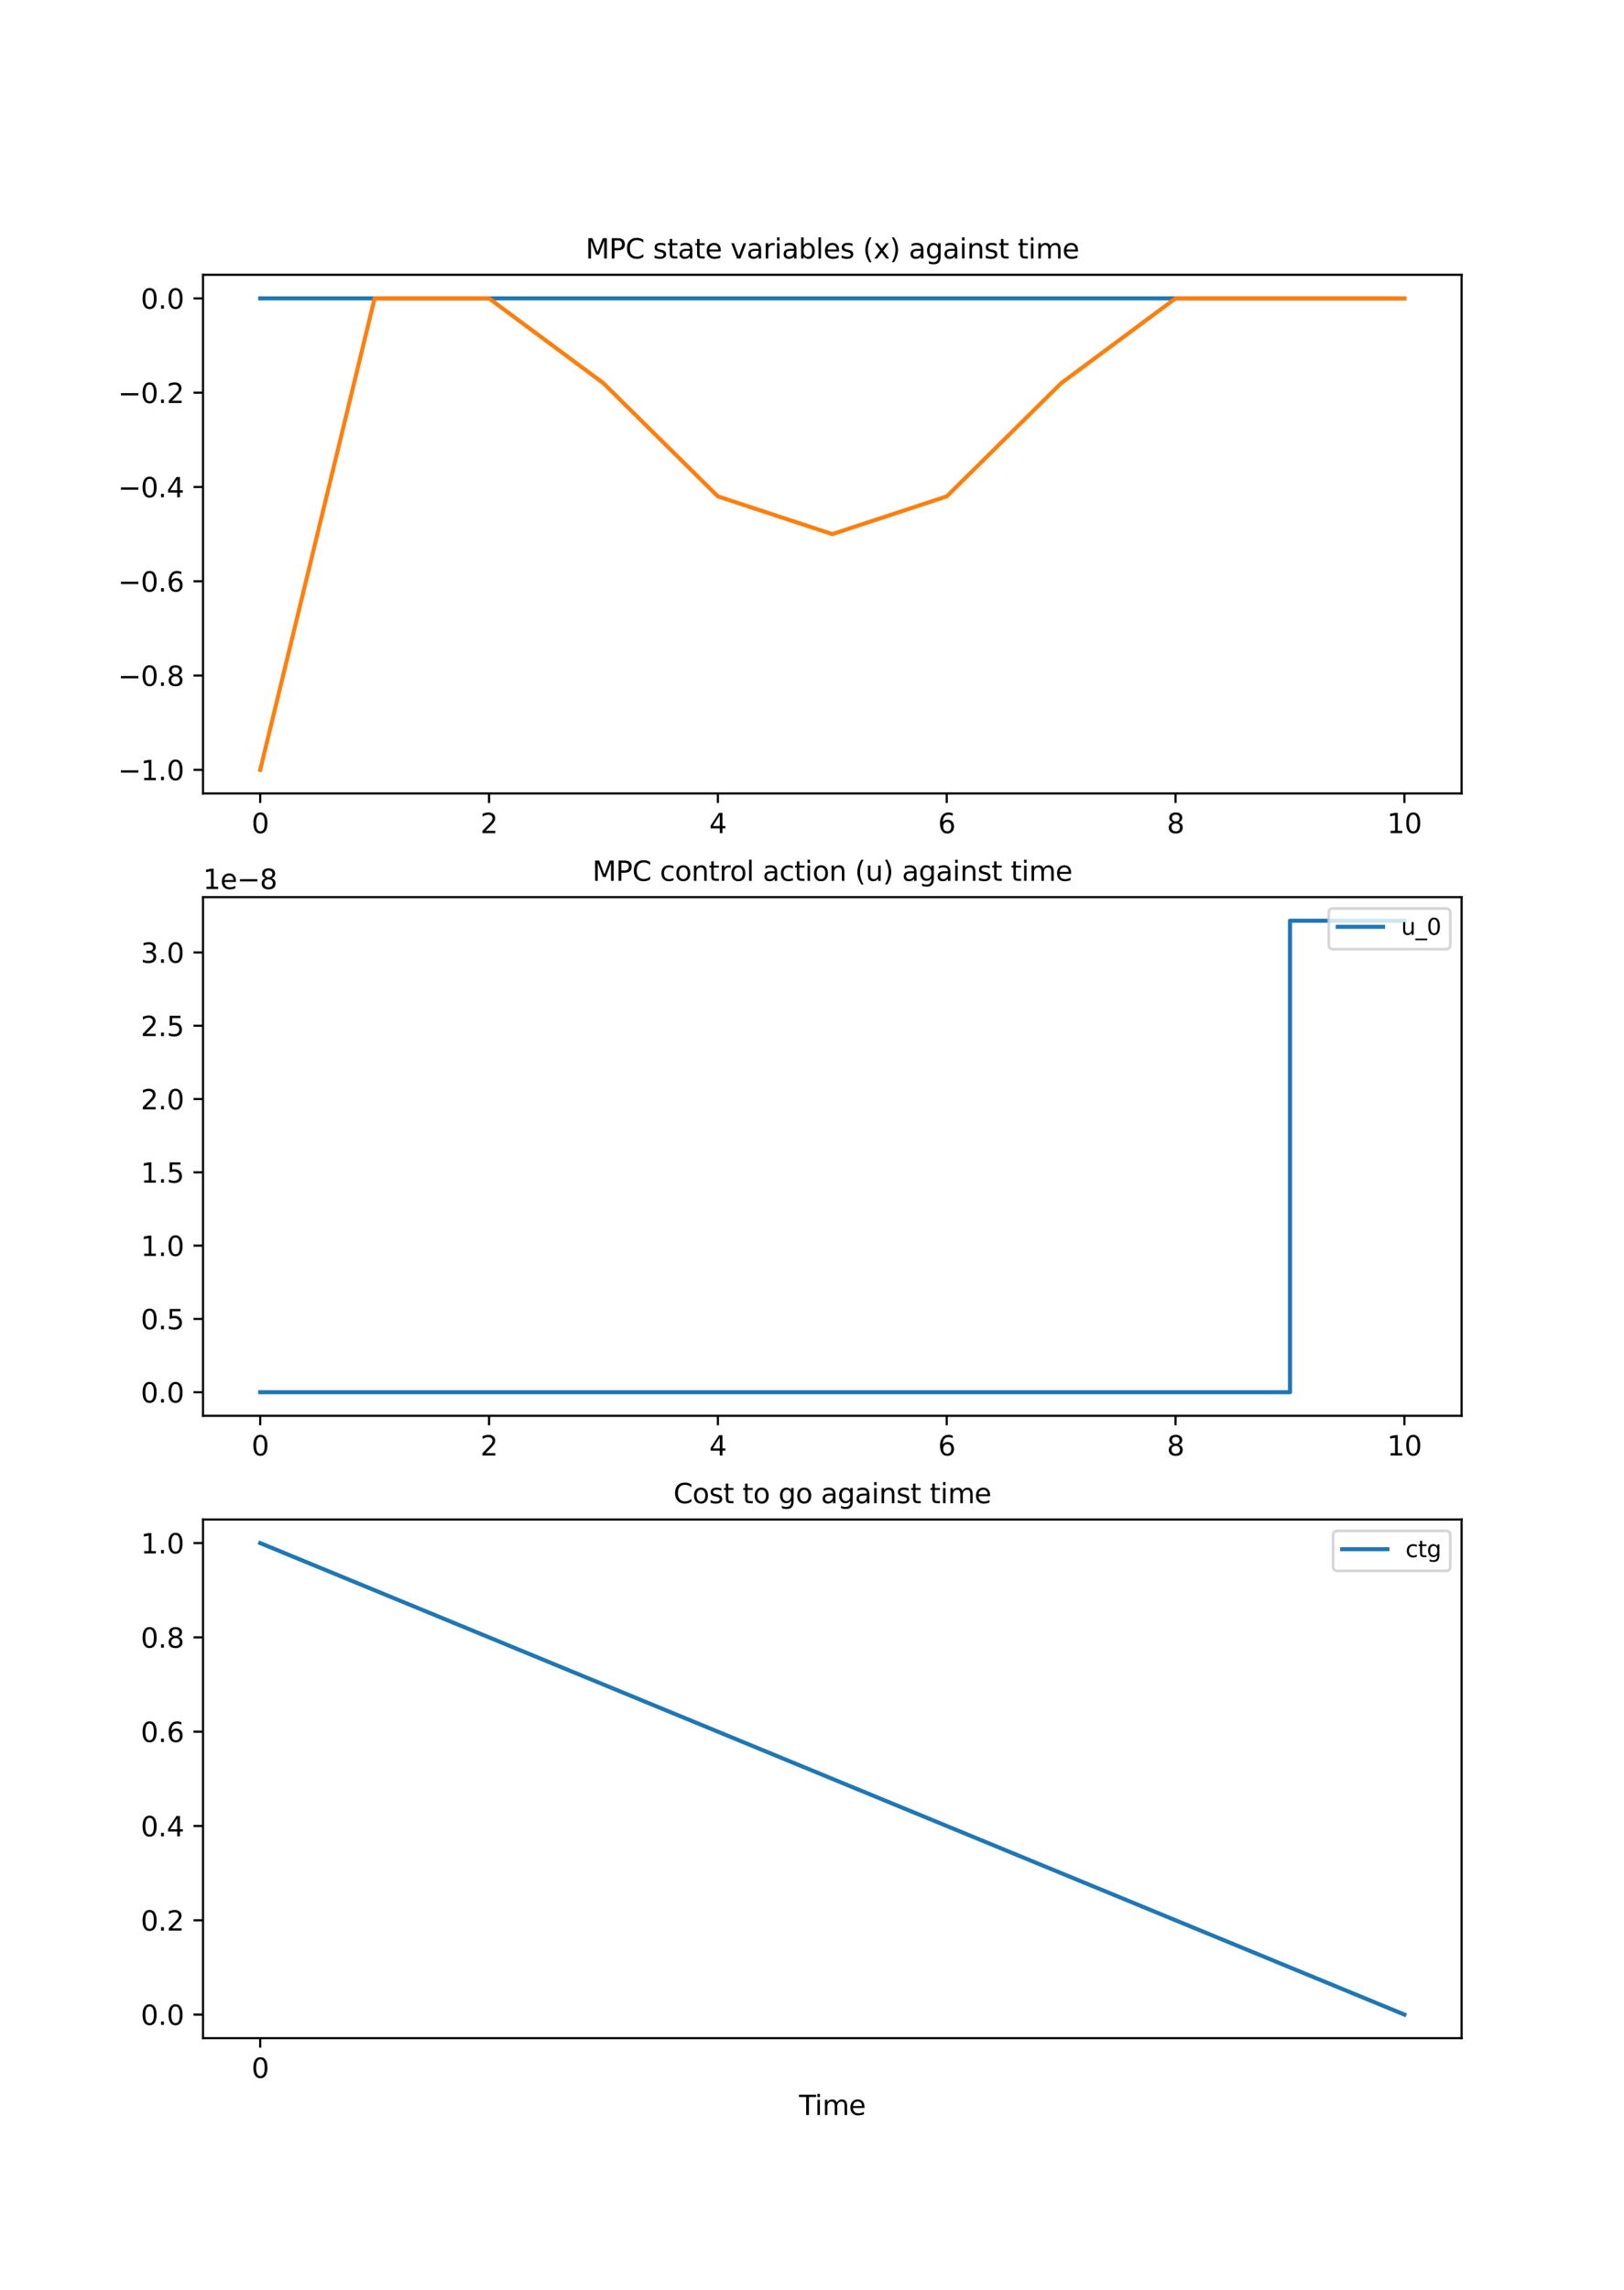 <?xml version="1.0" encoding="utf-8" standalone="no"?>
<!DOCTYPE svg PUBLIC "-//W3C//DTD SVG 1.1//EN"
  "http://www.w3.org/Graphics/SVG/1.1/DTD/svg11.dtd">
<svg height="842.4pt" version="1.1" viewBox="0 0 597.6 842.4" width="597.6pt" xmlns="http://www.w3.org/2000/svg" xmlns:xlink="http://www.w3.org/1999/xlink">
 <defs>
  <style type="text/css">*{stroke-linecap:butt;stroke-linejoin:round;}</style>
 </defs>
 <g id="figure_1">
  <g id="patch_1">
   <path d="M 0 842.4 
L 597.6 842.4 
L 597.6 0 
L 0 0 
z
" style="fill:#ffffff;"/>
  </g>
  <g id="axes_1">
   <g id="patch_2">
    <path d="M 74.7 291.867 
L 537.84 291.867 
L 537.84 101.088 
L 74.7 101.088 
z
" style="fill:#ffffff;"/>
   </g>
   <g id="matplotlib.axis_1">
    <g id="xtick_1">
     <g id="line2d_1">
      <defs>
       <path d="M 0 0 
L 0 3.5 
" id="mb9a8b28cc5" style="stroke:#000000;stroke-width:0.8;"/>
      </defs>
      <g>
       <use style="stroke:#000000;stroke-width:0.8;" x="95.752" xlink:href="#mb9a8b28cc5" y="291.867"/>
      </g>
     </g>
     <g id="text_1">
      <!-- 0 -->
      <g transform="translate(92.571 306.465)scale(0.1 -0.1)">
       <defs>
        <path d="M 2034 4250 
Q 1547 4250 1301 3770 
Q 1056 3291 1056 2328 
Q 1056 1369 1301 889 
Q 1547 409 2034 409 
Q 2525 409 2770 889 
Q 3016 1369 3016 2328 
Q 3016 3291 2770 3770 
Q 2525 4250 2034 4250 
z
M 2034 4750 
Q 2819 4750 3233 4129 
Q 3647 3509 3647 2328 
Q 3647 1150 3233 529 
Q 2819 -91 2034 -91 
Q 1250 -91 836 529 
Q 422 1150 422 2328 
Q 422 3509 836 4129 
Q 1250 4750 2034 4750 
z
" id="DejaVuSans-30" transform="scale(0.016)"/>
       </defs>
       <use xlink:href="#DejaVuSans-30"/>
      </g>
     </g>
    </g>
    <g id="xtick_2">
     <g id="line2d_2">
      <g>
       <use style="stroke:#000000;stroke-width:0.8;" x="179.959" xlink:href="#mb9a8b28cc5" y="291.867"/>
      </g>
     </g>
     <g id="text_2">
      <!-- 2 -->
      <g transform="translate(176.778 306.465)scale(0.1 -0.1)">
       <defs>
        <path d="M 1228 531 
L 3431 531 
L 3431 0 
L 469 0 
L 469 531 
Q 828 903 1448 1529 
Q 2069 2156 2228 2338 
Q 2531 2678 2651 2914 
Q 2772 3150 2772 3378 
Q 2772 3750 2511 3984 
Q 2250 4219 1831 4219 
Q 1534 4219 1204 4116 
Q 875 4013 500 3803 
L 500 4441 
Q 881 4594 1212 4672 
Q 1544 4750 1819 4750 
Q 2544 4750 2975 4387 
Q 3406 4025 3406 3419 
Q 3406 3131 3298 2873 
Q 3191 2616 2906 2266 
Q 2828 2175 2409 1742 
Q 1991 1309 1228 531 
z
" id="DejaVuSans-32" transform="scale(0.016)"/>
       </defs>
       <use xlink:href="#DejaVuSans-32"/>
      </g>
     </g>
    </g>
    <g id="xtick_3">
     <g id="line2d_3">
      <g>
       <use style="stroke:#000000;stroke-width:0.8;" x="264.166" xlink:href="#mb9a8b28cc5" y="291.867"/>
      </g>
     </g>
     <g id="text_3">
      <!-- 4 -->
      <g transform="translate(260.985 306.465)scale(0.1 -0.1)">
       <defs>
        <path d="M 2419 4116 
L 825 1625 
L 2419 1625 
L 2419 4116 
z
M 2253 4666 
L 3047 4666 
L 3047 1625 
L 3713 1625 
L 3713 1100 
L 3047 1100 
L 3047 0 
L 2419 0 
L 2419 1100 
L 313 1100 
L 313 1709 
L 2253 4666 
z
" id="DejaVuSans-34" transform="scale(0.016)"/>
       </defs>
       <use xlink:href="#DejaVuSans-34"/>
      </g>
     </g>
    </g>
    <g id="xtick_4">
     <g id="line2d_4">
      <g>
       <use style="stroke:#000000;stroke-width:0.8;" x="348.374" xlink:href="#mb9a8b28cc5" y="291.867"/>
      </g>
     </g>
     <g id="text_4">
      <!-- 6 -->
      <g transform="translate(345.192 306.465)scale(0.1 -0.1)">
       <defs>
        <path d="M 2113 2584 
Q 1688 2584 1439 2293 
Q 1191 2003 1191 1497 
Q 1191 994 1439 701 
Q 1688 409 2113 409 
Q 2538 409 2786 701 
Q 3034 994 3034 1497 
Q 3034 2003 2786 2293 
Q 2538 2584 2113 2584 
z
M 3366 4563 
L 3366 3988 
Q 3128 4100 2886 4159 
Q 2644 4219 2406 4219 
Q 1781 4219 1451 3797 
Q 1122 3375 1075 2522 
Q 1259 2794 1537 2939 
Q 1816 3084 2150 3084 
Q 2853 3084 3261 2657 
Q 3669 2231 3669 1497 
Q 3669 778 3244 343 
Q 2819 -91 2113 -91 
Q 1303 -91 875 529 
Q 447 1150 447 2328 
Q 447 3434 972 4092 
Q 1497 4750 2381 4750 
Q 2619 4750 2861 4703 
Q 3103 4656 3366 4563 
z
" id="DejaVuSans-36" transform="scale(0.016)"/>
       </defs>
       <use xlink:href="#DejaVuSans-36"/>
      </g>
     </g>
    </g>
    <g id="xtick_5">
     <g id="line2d_5">
      <g>
       <use style="stroke:#000000;stroke-width:0.8;" x="432.581" xlink:href="#mb9a8b28cc5" y="291.867"/>
      </g>
     </g>
     <g id="text_5">
      <!-- 8 -->
      <g transform="translate(429.4 306.465)scale(0.1 -0.1)">
       <defs>
        <path d="M 2034 2216 
Q 1584 2216 1326 1975 
Q 1069 1734 1069 1313 
Q 1069 891 1326 650 
Q 1584 409 2034 409 
Q 2484 409 2743 651 
Q 3003 894 3003 1313 
Q 3003 1734 2745 1975 
Q 2488 2216 2034 2216 
z
M 1403 2484 
Q 997 2584 770 2862 
Q 544 3141 544 3541 
Q 544 4100 942 4425 
Q 1341 4750 2034 4750 
Q 2731 4750 3128 4425 
Q 3525 4100 3525 3541 
Q 3525 3141 3298 2862 
Q 3072 2584 2669 2484 
Q 3125 2378 3379 2068 
Q 3634 1759 3634 1313 
Q 3634 634 3220 271 
Q 2806 -91 2034 -91 
Q 1263 -91 848 271 
Q 434 634 434 1313 
Q 434 1759 690 2068 
Q 947 2378 1403 2484 
z
M 1172 3481 
Q 1172 3119 1398 2916 
Q 1625 2713 2034 2713 
Q 2441 2713 2670 2916 
Q 2900 3119 2900 3481 
Q 2900 3844 2670 4047 
Q 2441 4250 2034 4250 
Q 1625 4250 1398 4047 
Q 1172 3844 1172 3481 
z
" id="DejaVuSans-38" transform="scale(0.016)"/>
       </defs>
       <use xlink:href="#DejaVuSans-38"/>
      </g>
     </g>
    </g>
    <g id="xtick_6">
     <g id="line2d_6">
      <g>
       <use style="stroke:#000000;stroke-width:0.8;" x="516.788" xlink:href="#mb9a8b28cc5" y="291.867"/>
      </g>
     </g>
     <g id="text_6">
      <!-- 10 -->
      <g transform="translate(510.426 306.465)scale(0.1 -0.1)">
       <defs>
        <path d="M 794 531 
L 1825 531 
L 1825 4091 
L 703 3866 
L 703 4441 
L 1819 4666 
L 2450 4666 
L 2450 531 
L 3481 531 
L 3481 0 
L 794 0 
L 794 531 
z
" id="DejaVuSans-31" transform="scale(0.016)"/>
       </defs>
       <use xlink:href="#DejaVuSans-31"/>
       <use x="63.623" xlink:href="#DejaVuSans-30"/>
      </g>
     </g>
    </g>
   </g>
   <g id="matplotlib.axis_2">
    <g id="ytick_1">
     <g id="line2d_7">
      <defs>
       <path d="M 0 0 
L -3.5 0 
" id="m8268161142" style="stroke:#000000;stroke-width:0.8;"/>
      </defs>
      <g>
       <use style="stroke:#000000;stroke-width:0.8;" x="74.7" xlink:href="#m8268161142" y="283.195"/>
      </g>
     </g>
     <g id="text_7">
      <!-- −1.0 -->
      <g transform="translate(43.417 286.994)scale(0.1 -0.1)">
       <defs>
        <path d="M 678 2272 
L 4684 2272 
L 4684 1741 
L 678 1741 
L 678 2272 
z
" id="DejaVuSans-2212" transform="scale(0.016)"/>
        <path d="M 684 794 
L 1344 794 
L 1344 0 
L 684 0 
L 684 794 
z
" id="DejaVuSans-2e" transform="scale(0.016)"/>
       </defs>
       <use xlink:href="#DejaVuSans-2212"/>
       <use x="83.789" xlink:href="#DejaVuSans-31"/>
       <use x="147.412" xlink:href="#DejaVuSans-2e"/>
       <use x="179.199" xlink:href="#DejaVuSans-30"/>
      </g>
     </g>
    </g>
    <g id="ytick_2">
     <g id="line2d_8">
      <g>
       <use style="stroke:#000000;stroke-width:0.8;" x="74.7" xlink:href="#m8268161142" y="248.508"/>
      </g>
     </g>
     <g id="text_8">
      <!-- −0.8 -->
      <g transform="translate(43.417 252.307)scale(0.1 -0.1)">
       <use xlink:href="#DejaVuSans-2212"/>
       <use x="83.789" xlink:href="#DejaVuSans-30"/>
       <use x="147.412" xlink:href="#DejaVuSans-2e"/>
       <use x="179.199" xlink:href="#DejaVuSans-38"/>
      </g>
     </g>
    </g>
    <g id="ytick_3">
     <g id="line2d_9">
      <g>
       <use style="stroke:#000000;stroke-width:0.8;" x="74.7" xlink:href="#m8268161142" y="213.821"/>
      </g>
     </g>
     <g id="text_9">
      <!-- −0.6 -->
      <g transform="translate(43.417 217.62)scale(0.1 -0.1)">
       <use xlink:href="#DejaVuSans-2212"/>
       <use x="83.789" xlink:href="#DejaVuSans-30"/>
       <use x="147.412" xlink:href="#DejaVuSans-2e"/>
       <use x="179.199" xlink:href="#DejaVuSans-36"/>
      </g>
     </g>
    </g>
    <g id="ytick_4">
     <g id="line2d_10">
      <g>
       <use style="stroke:#000000;stroke-width:0.8;" x="74.7" xlink:href="#m8268161142" y="179.134"/>
      </g>
     </g>
     <g id="text_10">
      <!-- −0.4 -->
      <g transform="translate(43.417 182.933)scale(0.1 -0.1)">
       <use xlink:href="#DejaVuSans-2212"/>
       <use x="83.789" xlink:href="#DejaVuSans-30"/>
       <use x="147.412" xlink:href="#DejaVuSans-2e"/>
       <use x="179.199" xlink:href="#DejaVuSans-34"/>
      </g>
     </g>
    </g>
    <g id="ytick_5">
     <g id="line2d_11">
      <g>
       <use style="stroke:#000000;stroke-width:0.8;" x="74.7" xlink:href="#m8268161142" y="144.447"/>
      </g>
     </g>
     <g id="text_11">
      <!-- −0.2 -->
      <g transform="translate(43.417 148.246)scale(0.1 -0.1)">
       <use xlink:href="#DejaVuSans-2212"/>
       <use x="83.789" xlink:href="#DejaVuSans-30"/>
       <use x="147.412" xlink:href="#DejaVuSans-2e"/>
       <use x="179.199" xlink:href="#DejaVuSans-32"/>
      </g>
     </g>
    </g>
    <g id="ytick_6">
     <g id="line2d_12">
      <g>
       <use style="stroke:#000000;stroke-width:0.8;" x="74.7" xlink:href="#m8268161142" y="109.76"/>
      </g>
     </g>
     <g id="text_12">
      <!-- 0.0 -->
      <g transform="translate(51.797 113.559)scale(0.1 -0.1)">
       <use xlink:href="#DejaVuSans-30"/>
       <use x="63.623" xlink:href="#DejaVuSans-2e"/>
       <use x="95.41" xlink:href="#DejaVuSans-30"/>
      </g>
     </g>
    </g>
   </g>
   <g id="line2d_13">
    <path clip-path="url(#p19160820cc)" d="M 95.752 109.76 
L 137.855 109.76 
L 179.959 109.76 
L 222.063 109.76 
L 264.166 109.76 
L 306.27 109.76 
L 348.374 109.76 
L 390.477 109.76 
L 432.581 109.76 
L 474.685 109.76 
L 516.788 109.76 
" style="fill:none;stroke:#1f77b4;stroke-linecap:square;stroke-width:1.5;"/>
   </g>
   <g id="line2d_14">
    <path clip-path="url(#p19160820cc)" d="M 95.752 283.195 
L 137.855 109.76 
L 179.959 109.76 
L 222.063 140.978 
L 264.166 182.603 
L 306.27 196.477 
L 348.374 182.603 
L 390.477 140.978 
L 432.581 109.76 
L 474.685 109.76 
L 516.788 109.76 
" style="fill:none;stroke:#ff7f0e;stroke-linecap:square;stroke-width:1.5;"/>
   </g>
   <g id="patch_3">
    <path d="M 74.7 291.867 
L 74.7 101.088 
" style="fill:none;stroke:#000000;stroke-linecap:square;stroke-linejoin:miter;stroke-width:0.8;"/>
   </g>
   <g id="patch_4">
    <path d="M 537.84 291.867 
L 537.84 101.088 
" style="fill:none;stroke:#000000;stroke-linecap:square;stroke-linejoin:miter;stroke-width:0.8;"/>
   </g>
   <g id="patch_5">
    <path d="M 74.7 291.867 
L 537.84 291.867 
" style="fill:none;stroke:#000000;stroke-linecap:square;stroke-linejoin:miter;stroke-width:0.8;"/>
   </g>
   <g id="patch_6">
    <path d="M 74.7 101.088 
L 537.84 101.088 
" style="fill:none;stroke:#000000;stroke-linecap:square;stroke-linejoin:miter;stroke-width:0.8;"/>
   </g>
   <g id="text_13">
    <!-- MPC state variables (x) against time -->
    <g transform="translate(215.48 95.088)scale(0.1 -0.1)">
     <defs>
      <path d="M 628 4666 
L 1569 4666 
L 2759 1491 
L 3956 4666 
L 4897 4666 
L 4897 0 
L 4281 0 
L 4281 4097 
L 3078 897 
L 2444 897 
L 1241 4097 
L 1241 0 
L 628 0 
L 628 4666 
z
" id="DejaVuSans-4d" transform="scale(0.016)"/>
      <path d="M 1259 4147 
L 1259 2394 
L 2053 2394 
Q 2494 2394 2734 2622 
Q 2975 2850 2975 3272 
Q 2975 3691 2734 3919 
Q 2494 4147 2053 4147 
L 1259 4147 
z
M 628 4666 
L 2053 4666 
Q 2838 4666 3239 4311 
Q 3641 3956 3641 3272 
Q 3641 2581 3239 2228 
Q 2838 1875 2053 1875 
L 1259 1875 
L 1259 0 
L 628 0 
L 628 4666 
z
" id="DejaVuSans-50" transform="scale(0.016)"/>
      <path d="M 4122 4306 
L 4122 3641 
Q 3803 3938 3442 4084 
Q 3081 4231 2675 4231 
Q 1875 4231 1450 3742 
Q 1025 3253 1025 2328 
Q 1025 1406 1450 917 
Q 1875 428 2675 428 
Q 3081 428 3442 575 
Q 3803 722 4122 1019 
L 4122 359 
Q 3791 134 3420 21 
Q 3050 -91 2638 -91 
Q 1578 -91 968 557 
Q 359 1206 359 2328 
Q 359 3453 968 4101 
Q 1578 4750 2638 4750 
Q 3056 4750 3426 4639 
Q 3797 4528 4122 4306 
z
" id="DejaVuSans-43" transform="scale(0.016)"/>
      <path id="DejaVuSans-20" transform="scale(0.016)"/>
      <path d="M 2834 3397 
L 2834 2853 
Q 2591 2978 2328 3040 
Q 2066 3103 1784 3103 
Q 1356 3103 1142 2972 
Q 928 2841 928 2578 
Q 928 2378 1081 2264 
Q 1234 2150 1697 2047 
L 1894 2003 
Q 2506 1872 2764 1633 
Q 3022 1394 3022 966 
Q 3022 478 2636 193 
Q 2250 -91 1575 -91 
Q 1294 -91 989 -36 
Q 684 19 347 128 
L 347 722 
Q 666 556 975 473 
Q 1284 391 1588 391 
Q 1994 391 2212 530 
Q 2431 669 2431 922 
Q 2431 1156 2273 1281 
Q 2116 1406 1581 1522 
L 1381 1569 
Q 847 1681 609 1914 
Q 372 2147 372 2553 
Q 372 3047 722 3315 
Q 1072 3584 1716 3584 
Q 2034 3584 2315 3537 
Q 2597 3491 2834 3397 
z
" id="DejaVuSans-73" transform="scale(0.016)"/>
      <path d="M 1172 4494 
L 1172 3500 
L 2356 3500 
L 2356 3053 
L 1172 3053 
L 1172 1153 
Q 1172 725 1289 603 
Q 1406 481 1766 481 
L 2356 481 
L 2356 0 
L 1766 0 
Q 1100 0 847 248 
Q 594 497 594 1153 
L 594 3053 
L 172 3053 
L 172 3500 
L 594 3500 
L 594 4494 
L 1172 4494 
z
" id="DejaVuSans-74" transform="scale(0.016)"/>
      <path d="M 2194 1759 
Q 1497 1759 1228 1600 
Q 959 1441 959 1056 
Q 959 750 1161 570 
Q 1363 391 1709 391 
Q 2188 391 2477 730 
Q 2766 1069 2766 1631 
L 2766 1759 
L 2194 1759 
z
M 3341 1997 
L 3341 0 
L 2766 0 
L 2766 531 
Q 2569 213 2275 61 
Q 1981 -91 1556 -91 
Q 1019 -91 701 211 
Q 384 513 384 1019 
Q 384 1609 779 1909 
Q 1175 2209 1959 2209 
L 2766 2209 
L 2766 2266 
Q 2766 2663 2505 2880 
Q 2244 3097 1772 3097 
Q 1472 3097 1187 3025 
Q 903 2953 641 2809 
L 641 3341 
Q 956 3463 1253 3523 
Q 1550 3584 1831 3584 
Q 2591 3584 2966 3190 
Q 3341 2797 3341 1997 
z
" id="DejaVuSans-61" transform="scale(0.016)"/>
      <path d="M 3597 1894 
L 3597 1613 
L 953 1613 
Q 991 1019 1311 708 
Q 1631 397 2203 397 
Q 2534 397 2845 478 
Q 3156 559 3463 722 
L 3463 178 
Q 3153 47 2828 -22 
Q 2503 -91 2169 -91 
Q 1331 -91 842 396 
Q 353 884 353 1716 
Q 353 2575 817 3079 
Q 1281 3584 2069 3584 
Q 2775 3584 3186 3129 
Q 3597 2675 3597 1894 
z
M 3022 2063 
Q 3016 2534 2758 2815 
Q 2500 3097 2075 3097 
Q 1594 3097 1305 2825 
Q 1016 2553 972 2059 
L 3022 2063 
z
" id="DejaVuSans-65" transform="scale(0.016)"/>
      <path d="M 191 3500 
L 800 3500 
L 1894 563 
L 2988 3500 
L 3597 3500 
L 2284 0 
L 1503 0 
L 191 3500 
z
" id="DejaVuSans-76" transform="scale(0.016)"/>
      <path d="M 2631 2963 
Q 2534 3019 2420 3045 
Q 2306 3072 2169 3072 
Q 1681 3072 1420 2755 
Q 1159 2438 1159 1844 
L 1159 0 
L 581 0 
L 581 3500 
L 1159 3500 
L 1159 2956 
Q 1341 3275 1631 3429 
Q 1922 3584 2338 3584 
Q 2397 3584 2469 3576 
Q 2541 3569 2628 3553 
L 2631 2963 
z
" id="DejaVuSans-72" transform="scale(0.016)"/>
      <path d="M 603 3500 
L 1178 3500 
L 1178 0 
L 603 0 
L 603 3500 
z
M 603 4863 
L 1178 4863 
L 1178 4134 
L 603 4134 
L 603 4863 
z
" id="DejaVuSans-69" transform="scale(0.016)"/>
      <path d="M 3116 1747 
Q 3116 2381 2855 2742 
Q 2594 3103 2138 3103 
Q 1681 3103 1420 2742 
Q 1159 2381 1159 1747 
Q 1159 1113 1420 752 
Q 1681 391 2138 391 
Q 2594 391 2855 752 
Q 3116 1113 3116 1747 
z
M 1159 2969 
Q 1341 3281 1617 3432 
Q 1894 3584 2278 3584 
Q 2916 3584 3314 3078 
Q 3713 2572 3713 1747 
Q 3713 922 3314 415 
Q 2916 -91 2278 -91 
Q 1894 -91 1617 61 
Q 1341 213 1159 525 
L 1159 0 
L 581 0 
L 581 4863 
L 1159 4863 
L 1159 2969 
z
" id="DejaVuSans-62" transform="scale(0.016)"/>
      <path d="M 603 4863 
L 1178 4863 
L 1178 0 
L 603 0 
L 603 4863 
z
" id="DejaVuSans-6c" transform="scale(0.016)"/>
      <path d="M 1984 4856 
Q 1566 4138 1362 3434 
Q 1159 2731 1159 2009 
Q 1159 1288 1364 580 
Q 1569 -128 1984 -844 
L 1484 -844 
Q 1016 -109 783 600 
Q 550 1309 550 2009 
Q 550 2706 781 3412 
Q 1013 4119 1484 4856 
L 1984 4856 
z
" id="DejaVuSans-28" transform="scale(0.016)"/>
      <path d="M 3513 3500 
L 2247 1797 
L 3578 0 
L 2900 0 
L 1881 1375 
L 863 0 
L 184 0 
L 1544 1831 
L 300 3500 
L 978 3500 
L 1906 2253 
L 2834 3500 
L 3513 3500 
z
" id="DejaVuSans-78" transform="scale(0.016)"/>
      <path d="M 513 4856 
L 1013 4856 
Q 1481 4119 1714 3412 
Q 1947 2706 1947 2009 
Q 1947 1309 1714 600 
Q 1481 -109 1013 -844 
L 513 -844 
Q 928 -128 1133 580 
Q 1338 1288 1338 2009 
Q 1338 2731 1133 3434 
Q 928 4138 513 4856 
z
" id="DejaVuSans-29" transform="scale(0.016)"/>
      <path d="M 2906 1791 
Q 2906 2416 2648 2759 
Q 2391 3103 1925 3103 
Q 1463 3103 1205 2759 
Q 947 2416 947 1791 
Q 947 1169 1205 825 
Q 1463 481 1925 481 
Q 2391 481 2648 825 
Q 2906 1169 2906 1791 
z
M 3481 434 
Q 3481 -459 3084 -895 
Q 2688 -1331 1869 -1331 
Q 1566 -1331 1297 -1286 
Q 1028 -1241 775 -1147 
L 775 -588 
Q 1028 -725 1275 -790 
Q 1522 -856 1778 -856 
Q 2344 -856 2625 -561 
Q 2906 -266 2906 331 
L 2906 616 
Q 2728 306 2450 153 
Q 2172 0 1784 0 
Q 1141 0 747 490 
Q 353 981 353 1791 
Q 353 2603 747 3093 
Q 1141 3584 1784 3584 
Q 2172 3584 2450 3431 
Q 2728 3278 2906 2969 
L 2906 3500 
L 3481 3500 
L 3481 434 
z
" id="DejaVuSans-67" transform="scale(0.016)"/>
      <path d="M 3513 2113 
L 3513 0 
L 2938 0 
L 2938 2094 
Q 2938 2591 2744 2837 
Q 2550 3084 2163 3084 
Q 1697 3084 1428 2787 
Q 1159 2491 1159 1978 
L 1159 0 
L 581 0 
L 581 3500 
L 1159 3500 
L 1159 2956 
Q 1366 3272 1645 3428 
Q 1925 3584 2291 3584 
Q 2894 3584 3203 3211 
Q 3513 2838 3513 2113 
z
" id="DejaVuSans-6e" transform="scale(0.016)"/>
      <path d="M 3328 2828 
Q 3544 3216 3844 3400 
Q 4144 3584 4550 3584 
Q 5097 3584 5394 3201 
Q 5691 2819 5691 2113 
L 5691 0 
L 5113 0 
L 5113 2094 
Q 5113 2597 4934 2840 
Q 4756 3084 4391 3084 
Q 3944 3084 3684 2787 
Q 3425 2491 3425 1978 
L 3425 0 
L 2847 0 
L 2847 2094 
Q 2847 2600 2669 2842 
Q 2491 3084 2119 3084 
Q 1678 3084 1418 2786 
Q 1159 2488 1159 1978 
L 1159 0 
L 581 0 
L 581 3500 
L 1159 3500 
L 1159 2956 
Q 1356 3278 1631 3431 
Q 1906 3584 2284 3584 
Q 2666 3584 2933 3390 
Q 3200 3197 3328 2828 
z
" id="DejaVuSans-6d" transform="scale(0.016)"/>
     </defs>
     <use xlink:href="#DejaVuSans-4d"/>
     <use x="86.279" xlink:href="#DejaVuSans-50"/>
     <use x="146.582" xlink:href="#DejaVuSans-43"/>
     <use x="216.406" xlink:href="#DejaVuSans-20"/>
     <use x="248.193" xlink:href="#DejaVuSans-73"/>
     <use x="300.293" xlink:href="#DejaVuSans-74"/>
     <use x="339.502" xlink:href="#DejaVuSans-61"/>
     <use x="400.781" xlink:href="#DejaVuSans-74"/>
     <use x="439.99" xlink:href="#DejaVuSans-65"/>
     <use x="501.514" xlink:href="#DejaVuSans-20"/>
     <use x="533.301" xlink:href="#DejaVuSans-76"/>
     <use x="592.48" xlink:href="#DejaVuSans-61"/>
     <use x="653.76" xlink:href="#DejaVuSans-72"/>
     <use x="694.873" xlink:href="#DejaVuSans-69"/>
     <use x="722.656" xlink:href="#DejaVuSans-61"/>
     <use x="783.936" xlink:href="#DejaVuSans-62"/>
     <use x="847.412" xlink:href="#DejaVuSans-6c"/>
     <use x="875.195" xlink:href="#DejaVuSans-65"/>
     <use x="936.719" xlink:href="#DejaVuSans-73"/>
     <use x="988.818" xlink:href="#DejaVuSans-20"/>
     <use x="1020.605" xlink:href="#DejaVuSans-28"/>
     <use x="1059.619" xlink:href="#DejaVuSans-78"/>
     <use x="1118.799" xlink:href="#DejaVuSans-29"/>
     <use x="1157.812" xlink:href="#DejaVuSans-20"/>
     <use x="1189.6" xlink:href="#DejaVuSans-61"/>
     <use x="1250.879" xlink:href="#DejaVuSans-67"/>
     <use x="1314.355" xlink:href="#DejaVuSans-61"/>
     <use x="1375.635" xlink:href="#DejaVuSans-69"/>
     <use x="1403.418" xlink:href="#DejaVuSans-6e"/>
     <use x="1466.797" xlink:href="#DejaVuSans-73"/>
     <use x="1518.896" xlink:href="#DejaVuSans-74"/>
     <use x="1558.105" xlink:href="#DejaVuSans-20"/>
     <use x="1589.893" xlink:href="#DejaVuSans-74"/>
     <use x="1629.102" xlink:href="#DejaVuSans-69"/>
     <use x="1656.885" xlink:href="#DejaVuSans-6d"/>
     <use x="1754.297" xlink:href="#DejaVuSans-65"/>
    </g>
   </g>
  </g>
  <g id="axes_2">
   <g id="patch_7">
    <path d="M 74.7 520.801 
L 537.84 520.801 
L 537.84 330.023 
L 74.7 330.023 
z
" style="fill:#ffffff;"/>
   </g>
   <g id="matplotlib.axis_3">
    <g id="xtick_7">
     <g id="line2d_15">
      <g>
       <use style="stroke:#000000;stroke-width:0.8;" x="95.752" xlink:href="#mb9a8b28cc5" y="520.801"/>
      </g>
     </g>
     <g id="text_14">
      <!-- 0 -->
      <g transform="translate(92.571 535.4)scale(0.1 -0.1)">
       <use xlink:href="#DejaVuSans-30"/>
      </g>
     </g>
    </g>
    <g id="xtick_8">
     <g id="line2d_16">
      <g>
       <use style="stroke:#000000;stroke-width:0.8;" x="179.959" xlink:href="#mb9a8b28cc5" y="520.801"/>
      </g>
     </g>
     <g id="text_15">
      <!-- 2 -->
      <g transform="translate(176.778 535.4)scale(0.1 -0.1)">
       <use xlink:href="#DejaVuSans-32"/>
      </g>
     </g>
    </g>
    <g id="xtick_9">
     <g id="line2d_17">
      <g>
       <use style="stroke:#000000;stroke-width:0.8;" x="264.166" xlink:href="#mb9a8b28cc5" y="520.801"/>
      </g>
     </g>
     <g id="text_16">
      <!-- 4 -->
      <g transform="translate(260.985 535.4)scale(0.1 -0.1)">
       <use xlink:href="#DejaVuSans-34"/>
      </g>
     </g>
    </g>
    <g id="xtick_10">
     <g id="line2d_18">
      <g>
       <use style="stroke:#000000;stroke-width:0.8;" x="348.374" xlink:href="#mb9a8b28cc5" y="520.801"/>
      </g>
     </g>
     <g id="text_17">
      <!-- 6 -->
      <g transform="translate(345.192 535.4)scale(0.1 -0.1)">
       <use xlink:href="#DejaVuSans-36"/>
      </g>
     </g>
    </g>
    <g id="xtick_11">
     <g id="line2d_19">
      <g>
       <use style="stroke:#000000;stroke-width:0.8;" x="432.581" xlink:href="#mb9a8b28cc5" y="520.801"/>
      </g>
     </g>
     <g id="text_18">
      <!-- 8 -->
      <g transform="translate(429.4 535.4)scale(0.1 -0.1)">
       <use xlink:href="#DejaVuSans-38"/>
      </g>
     </g>
    </g>
    <g id="xtick_12">
     <g id="line2d_20">
      <g>
       <use style="stroke:#000000;stroke-width:0.8;" x="516.788" xlink:href="#mb9a8b28cc5" y="520.801"/>
      </g>
     </g>
     <g id="text_19">
      <!-- 10 -->
      <g transform="translate(510.426 535.4)scale(0.1 -0.1)">
       <use xlink:href="#DejaVuSans-31"/>
       <use x="63.623" xlink:href="#DejaVuSans-30"/>
      </g>
     </g>
    </g>
   </g>
   <g id="matplotlib.axis_4">
    <g id="ytick_7">
     <g id="line2d_21">
      <g>
       <use style="stroke:#000000;stroke-width:0.8;" x="74.7" xlink:href="#m8268161142" y="512.13"/>
      </g>
     </g>
     <g id="text_20">
      <!-- 0.0 -->
      <g transform="translate(51.797 515.929)scale(0.1 -0.1)">
       <use xlink:href="#DejaVuSans-30"/>
       <use x="63.623" xlink:href="#DejaVuSans-2e"/>
       <use x="95.41" xlink:href="#DejaVuSans-30"/>
      </g>
     </g>
    </g>
    <g id="ytick_8">
     <g id="line2d_22">
      <g>
       <use style="stroke:#000000;stroke-width:0.8;" x="74.7" xlink:href="#m8268161142" y="485.168"/>
      </g>
     </g>
     <g id="text_21">
      <!-- 0.5 -->
      <g transform="translate(51.797 488.967)scale(0.1 -0.1)">
       <defs>
        <path d="M 691 4666 
L 3169 4666 
L 3169 4134 
L 1269 4134 
L 1269 2991 
Q 1406 3038 1543 3061 
Q 1681 3084 1819 3084 
Q 2600 3084 3056 2656 
Q 3513 2228 3513 1497 
Q 3513 744 3044 326 
Q 2575 -91 1722 -91 
Q 1428 -91 1123 -41 
Q 819 9 494 109 
L 494 744 
Q 775 591 1075 516 
Q 1375 441 1709 441 
Q 2250 441 2565 725 
Q 2881 1009 2881 1497 
Q 2881 1984 2565 2268 
Q 2250 2553 1709 2553 
Q 1456 2553 1204 2497 
Q 953 2441 691 2322 
L 691 4666 
z
" id="DejaVuSans-35" transform="scale(0.016)"/>
       </defs>
       <use xlink:href="#DejaVuSans-30"/>
       <use x="63.623" xlink:href="#DejaVuSans-2e"/>
       <use x="95.41" xlink:href="#DejaVuSans-35"/>
      </g>
     </g>
    </g>
    <g id="ytick_9">
     <g id="line2d_23">
      <g>
       <use style="stroke:#000000;stroke-width:0.8;" x="74.7" xlink:href="#m8268161142" y="458.207"/>
      </g>
     </g>
     <g id="text_22">
      <!-- 1.0 -->
      <g transform="translate(51.797 462.006)scale(0.1 -0.1)">
       <use xlink:href="#DejaVuSans-31"/>
       <use x="63.623" xlink:href="#DejaVuSans-2e"/>
       <use x="95.41" xlink:href="#DejaVuSans-30"/>
      </g>
     </g>
    </g>
    <g id="ytick_10">
     <g id="line2d_24">
      <g>
       <use style="stroke:#000000;stroke-width:0.8;" x="74.7" xlink:href="#m8268161142" y="431.245"/>
      </g>
     </g>
     <g id="text_23">
      <!-- 1.5 -->
      <g transform="translate(51.797 435.045)scale(0.1 -0.1)">
       <use xlink:href="#DejaVuSans-31"/>
       <use x="63.623" xlink:href="#DejaVuSans-2e"/>
       <use x="95.41" xlink:href="#DejaVuSans-35"/>
      </g>
     </g>
    </g>
    <g id="ytick_11">
     <g id="line2d_25">
      <g>
       <use style="stroke:#000000;stroke-width:0.8;" x="74.7" xlink:href="#m8268161142" y="404.284"/>
      </g>
     </g>
     <g id="text_24">
      <!-- 2.0 -->
      <g transform="translate(51.797 408.083)scale(0.1 -0.1)">
       <use xlink:href="#DejaVuSans-32"/>
       <use x="63.623" xlink:href="#DejaVuSans-2e"/>
       <use x="95.41" xlink:href="#DejaVuSans-30"/>
      </g>
     </g>
    </g>
    <g id="ytick_12">
     <g id="line2d_26">
      <g>
       <use style="stroke:#000000;stroke-width:0.8;" x="74.7" xlink:href="#m8268161142" y="377.323"/>
      </g>
     </g>
     <g id="text_25">
      <!-- 2.5 -->
      <g transform="translate(51.797 381.122)scale(0.1 -0.1)">
       <use xlink:href="#DejaVuSans-32"/>
       <use x="63.623" xlink:href="#DejaVuSans-2e"/>
       <use x="95.41" xlink:href="#DejaVuSans-35"/>
      </g>
     </g>
    </g>
    <g id="ytick_13">
     <g id="line2d_27">
      <g>
       <use style="stroke:#000000;stroke-width:0.8;" x="74.7" xlink:href="#m8268161142" y="350.361"/>
      </g>
     </g>
     <g id="text_26">
      <!-- 3.0 -->
      <g transform="translate(51.797 354.16)scale(0.1 -0.1)">
       <defs>
        <path d="M 2597 2516 
Q 3050 2419 3304 2112 
Q 3559 1806 3559 1356 
Q 3559 666 3084 287 
Q 2609 -91 1734 -91 
Q 1441 -91 1130 -33 
Q 819 25 488 141 
L 488 750 
Q 750 597 1062 519 
Q 1375 441 1716 441 
Q 2309 441 2620 675 
Q 2931 909 2931 1356 
Q 2931 1769 2642 2001 
Q 2353 2234 1838 2234 
L 1294 2234 
L 1294 2753 
L 1863 2753 
Q 2328 2753 2575 2939 
Q 2822 3125 2822 3475 
Q 2822 3834 2567 4026 
Q 2313 4219 1838 4219 
Q 1578 4219 1281 4162 
Q 984 4106 628 3988 
L 628 4550 
Q 988 4650 1302 4700 
Q 1616 4750 1894 4750 
Q 2613 4750 3031 4423 
Q 3450 4097 3450 3541 
Q 3450 3153 3228 2886 
Q 3006 2619 2597 2516 
z
" id="DejaVuSans-33" transform="scale(0.016)"/>
       </defs>
       <use xlink:href="#DejaVuSans-33"/>
       <use x="63.623" xlink:href="#DejaVuSans-2e"/>
       <use x="95.41" xlink:href="#DejaVuSans-30"/>
      </g>
     </g>
    </g>
    <g id="text_27">
     <!-- 1e−8 -->
     <g transform="translate(74.7 327.023)scale(0.1 -0.1)">
      <use xlink:href="#DejaVuSans-31"/>
      <use x="63.623" xlink:href="#DejaVuSans-65"/>
      <use x="125.146" xlink:href="#DejaVuSans-2212"/>
      <use x="208.936" xlink:href="#DejaVuSans-38"/>
     </g>
    </g>
   </g>
   <g id="line2d_28">
    <path clip-path="url(#p9ebdb9c17c)" d="M 95.752 512.13 
L 95.752 512.13 
L 137.855 512.13 
L 137.855 512.13 
L 179.959 512.13 
L 179.959 512.13 
L 222.063 512.13 
L 222.063 512.13 
L 264.166 512.13 
L 264.166 512.13 
L 306.27 512.13 
L 306.27 512.13 
L 348.374 512.13 
L 348.374 512.13 
L 390.477 512.13 
L 390.477 512.13 
L 432.581 512.13 
L 432.581 512.13 
L 474.685 512.13 
L 474.685 338.694 
L 516.788 338.694 
" style="fill:none;stroke:#1f77b4;stroke-linecap:square;stroke-width:1.5;"/>
   </g>
   <g id="patch_8">
    <path d="M 74.7 520.801 
L 74.7 330.023 
" style="fill:none;stroke:#000000;stroke-linecap:square;stroke-linejoin:miter;stroke-width:0.8;"/>
   </g>
   <g id="patch_9">
    <path d="M 537.84 520.801 
L 537.84 330.023 
" style="fill:none;stroke:#000000;stroke-linecap:square;stroke-linejoin:miter;stroke-width:0.8;"/>
   </g>
   <g id="patch_10">
    <path d="M 74.7 520.801 
L 537.84 520.801 
" style="fill:none;stroke:#000000;stroke-linecap:square;stroke-linejoin:miter;stroke-width:0.8;"/>
   </g>
   <g id="patch_11">
    <path d="M 74.7 330.023 
L 537.84 330.023 
" style="fill:none;stroke:#000000;stroke-linecap:square;stroke-linejoin:miter;stroke-width:0.8;"/>
   </g>
   <g id="text_28">
    <!-- MPC control action (u) against time -->
    <g transform="translate(217.993 324.023)scale(0.1 -0.1)">
     <defs>
      <path d="M 3122 3366 
L 3122 2828 
Q 2878 2963 2633 3030 
Q 2388 3097 2138 3097 
Q 1578 3097 1268 2742 
Q 959 2388 959 1747 
Q 959 1106 1268 751 
Q 1578 397 2138 397 
Q 2388 397 2633 464 
Q 2878 531 3122 666 
L 3122 134 
Q 2881 22 2623 -34 
Q 2366 -91 2075 -91 
Q 1284 -91 818 406 
Q 353 903 353 1747 
Q 353 2603 823 3093 
Q 1294 3584 2113 3584 
Q 2378 3584 2631 3529 
Q 2884 3475 3122 3366 
z
" id="DejaVuSans-63" transform="scale(0.016)"/>
      <path d="M 1959 3097 
Q 1497 3097 1228 2736 
Q 959 2375 959 1747 
Q 959 1119 1226 758 
Q 1494 397 1959 397 
Q 2419 397 2687 759 
Q 2956 1122 2956 1747 
Q 2956 2369 2687 2733 
Q 2419 3097 1959 3097 
z
M 1959 3584 
Q 2709 3584 3137 3096 
Q 3566 2609 3566 1747 
Q 3566 888 3137 398 
Q 2709 -91 1959 -91 
Q 1206 -91 779 398 
Q 353 888 353 1747 
Q 353 2609 779 3096 
Q 1206 3584 1959 3584 
z
" id="DejaVuSans-6f" transform="scale(0.016)"/>
      <path d="M 544 1381 
L 544 3500 
L 1119 3500 
L 1119 1403 
Q 1119 906 1312 657 
Q 1506 409 1894 409 
Q 2359 409 2629 706 
Q 2900 1003 2900 1516 
L 2900 3500 
L 3475 3500 
L 3475 0 
L 2900 0 
L 2900 538 
Q 2691 219 2414 64 
Q 2138 -91 1772 -91 
Q 1169 -91 856 284 
Q 544 659 544 1381 
z
M 1991 3584 
L 1991 3584 
z
" id="DejaVuSans-75" transform="scale(0.016)"/>
     </defs>
     <use xlink:href="#DejaVuSans-4d"/>
     <use x="86.279" xlink:href="#DejaVuSans-50"/>
     <use x="146.582" xlink:href="#DejaVuSans-43"/>
     <use x="216.406" xlink:href="#DejaVuSans-20"/>
     <use x="248.193" xlink:href="#DejaVuSans-63"/>
     <use x="303.174" xlink:href="#DejaVuSans-6f"/>
     <use x="364.355" xlink:href="#DejaVuSans-6e"/>
     <use x="427.734" xlink:href="#DejaVuSans-74"/>
     <use x="466.943" xlink:href="#DejaVuSans-72"/>
     <use x="505.807" xlink:href="#DejaVuSans-6f"/>
     <use x="566.988" xlink:href="#DejaVuSans-6c"/>
     <use x="594.771" xlink:href="#DejaVuSans-20"/>
     <use x="626.559" xlink:href="#DejaVuSans-61"/>
     <use x="687.838" xlink:href="#DejaVuSans-63"/>
     <use x="742.818" xlink:href="#DejaVuSans-74"/>
     <use x="782.027" xlink:href="#DejaVuSans-69"/>
     <use x="809.811" xlink:href="#DejaVuSans-6f"/>
     <use x="870.992" xlink:href="#DejaVuSans-6e"/>
     <use x="934.371" xlink:href="#DejaVuSans-20"/>
     <use x="966.158" xlink:href="#DejaVuSans-28"/>
     <use x="1005.172" xlink:href="#DejaVuSans-75"/>
     <use x="1068.551" xlink:href="#DejaVuSans-29"/>
     <use x="1107.564" xlink:href="#DejaVuSans-20"/>
     <use x="1139.352" xlink:href="#DejaVuSans-61"/>
     <use x="1200.631" xlink:href="#DejaVuSans-67"/>
     <use x="1264.107" xlink:href="#DejaVuSans-61"/>
     <use x="1325.387" xlink:href="#DejaVuSans-69"/>
     <use x="1353.17" xlink:href="#DejaVuSans-6e"/>
     <use x="1416.549" xlink:href="#DejaVuSans-73"/>
     <use x="1468.648" xlink:href="#DejaVuSans-74"/>
     <use x="1507.857" xlink:href="#DejaVuSans-20"/>
     <use x="1539.645" xlink:href="#DejaVuSans-74"/>
     <use x="1578.854" xlink:href="#DejaVuSans-69"/>
     <use x="1606.637" xlink:href="#DejaVuSans-6d"/>
     <use x="1704.049" xlink:href="#DejaVuSans-65"/>
    </g>
   </g>
   <g id="legend_1">
    <g id="patch_12">
     <path d="M 490.609 349.145 
L 532.009 349.145 
Q 533.675 349.145 533.675 347.479 
L 533.675 335.854 
Q 533.675 334.188 532.009 334.188 
L 490.609 334.188 
Q 488.943 334.188 488.943 335.854 
L 488.943 347.479 
Q 488.943 349.145 490.609 349.145 
z
" style="fill:#ffffff;opacity:0.8;stroke:#cccccc;stroke-linejoin:miter;"/>
    </g>
    <g id="line2d_29">
     <path d="M 492.275 340.934 
L 508.935 340.934 
" style="fill:none;stroke:#1f77b4;stroke-linecap:square;stroke-width:1.5;"/>
    </g>
    <g id="line2d_30"/>
    <g id="text_29">
     <!-- u_0 -->
     <g transform="translate(515.599 343.849)scale(0.083 -0.083)">
      <defs>
       <path d="M 3263 -1063 
L 3263 -1509 
L -63 -1509 
L -63 -1063 
L 3263 -1063 
z
" id="DejaVuSans-5f" transform="scale(0.016)"/>
      </defs>
      <use xlink:href="#DejaVuSans-75"/>
      <use x="63.379" xlink:href="#DejaVuSans-5f"/>
      <use x="113.379" xlink:href="#DejaVuSans-30"/>
     </g>
    </g>
   </g>
  </g>
  <g id="axes_3">
   <g id="patch_13">
    <path d="M 74.7 749.736 
L 537.84 749.736 
L 537.84 558.957 
L 74.7 558.957 
z
" style="fill:#ffffff;"/>
   </g>
   <g id="matplotlib.axis_5">
    <g id="xtick_13">
     <g id="line2d_31">
      <g>
       <use style="stroke:#000000;stroke-width:0.8;" x="95.752" xlink:href="#mb9a8b28cc5" y="749.736"/>
      </g>
     </g>
     <g id="text_30">
      <!-- 0 -->
      <g transform="translate(92.571 764.334)scale(0.1 -0.1)">
       <use xlink:href="#DejaVuSans-30"/>
      </g>
     </g>
    </g>
    <g id="text_31">
     <!-- Time -->
     <g transform="translate(294.036 778.013)scale(0.1 -0.1)">
      <defs>
       <path d="M -19 4666 
L 3928 4666 
L 3928 4134 
L 2272 4134 
L 2272 0 
L 1638 0 
L 1638 4134 
L -19 4134 
L -19 4666 
z
" id="DejaVuSans-54" transform="scale(0.016)"/>
      </defs>
      <use xlink:href="#DejaVuSans-54"/>
      <use x="57.959" xlink:href="#DejaVuSans-69"/>
      <use x="85.742" xlink:href="#DejaVuSans-6d"/>
      <use x="183.154" xlink:href="#DejaVuSans-65"/>
     </g>
    </g>
   </g>
   <g id="matplotlib.axis_6">
    <g id="ytick_14">
     <g id="line2d_32">
      <g>
       <use style="stroke:#000000;stroke-width:0.8;" x="74.7" xlink:href="#m8268161142" y="741.064"/>
      </g>
     </g>
     <g id="text_32">
      <!-- 0.0 -->
      <g transform="translate(51.797 744.863)scale(0.1 -0.1)">
       <use xlink:href="#DejaVuSans-30"/>
       <use x="63.623" xlink:href="#DejaVuSans-2e"/>
       <use x="95.41" xlink:href="#DejaVuSans-30"/>
      </g>
     </g>
    </g>
    <g id="ytick_15">
     <g id="line2d_33">
      <g>
       <use style="stroke:#000000;stroke-width:0.8;" x="74.7" xlink:href="#m8268161142" y="706.377"/>
      </g>
     </g>
     <g id="text_33">
      <!-- 0.2 -->
      <g transform="translate(51.797 710.176)scale(0.1 -0.1)">
       <use xlink:href="#DejaVuSans-30"/>
       <use x="63.623" xlink:href="#DejaVuSans-2e"/>
       <use x="95.41" xlink:href="#DejaVuSans-32"/>
      </g>
     </g>
    </g>
    <g id="ytick_16">
     <g id="line2d_34">
      <g>
       <use style="stroke:#000000;stroke-width:0.8;" x="74.7" xlink:href="#m8268161142" y="671.69"/>
      </g>
     </g>
     <g id="text_34">
      <!-- 0.4 -->
      <g transform="translate(51.797 675.489)scale(0.1 -0.1)">
       <use xlink:href="#DejaVuSans-30"/>
       <use x="63.623" xlink:href="#DejaVuSans-2e"/>
       <use x="95.41" xlink:href="#DejaVuSans-34"/>
      </g>
     </g>
    </g>
    <g id="ytick_17">
     <g id="line2d_35">
      <g>
       <use style="stroke:#000000;stroke-width:0.8;" x="74.7" xlink:href="#m8268161142" y="637.003"/>
      </g>
     </g>
     <g id="text_35">
      <!-- 0.6 -->
      <g transform="translate(51.797 640.802)scale(0.1 -0.1)">
       <use xlink:href="#DejaVuSans-30"/>
       <use x="63.623" xlink:href="#DejaVuSans-2e"/>
       <use x="95.41" xlink:href="#DejaVuSans-36"/>
      </g>
     </g>
    </g>
    <g id="ytick_18">
     <g id="line2d_36">
      <g>
       <use style="stroke:#000000;stroke-width:0.8;" x="74.7" xlink:href="#m8268161142" y="602.316"/>
      </g>
     </g>
     <g id="text_36">
      <!-- 0.8 -->
      <g transform="translate(51.797 606.115)scale(0.1 -0.1)">
       <use xlink:href="#DejaVuSans-30"/>
       <use x="63.623" xlink:href="#DejaVuSans-2e"/>
       <use x="95.41" xlink:href="#DejaVuSans-38"/>
      </g>
     </g>
    </g>
    <g id="ytick_19">
     <g id="line2d_37">
      <g>
       <use style="stroke:#000000;stroke-width:0.8;" x="74.7" xlink:href="#m8268161142" y="567.629"/>
      </g>
     </g>
     <g id="text_37">
      <!-- 1.0 -->
      <g transform="translate(51.797 571.428)scale(0.1 -0.1)">
       <use xlink:href="#DejaVuSans-31"/>
       <use x="63.623" xlink:href="#DejaVuSans-2e"/>
       <use x="95.41" xlink:href="#DejaVuSans-30"/>
      </g>
     </g>
    </g>
   </g>
   <g id="line2d_38">
    <path clip-path="url(#p6211b558d5)" d="M 95.752 567.629 
L 516.788 741.064 
" style="fill:none;stroke:#1f77b4;stroke-linecap:square;stroke-width:1.5;"/>
   </g>
   <g id="patch_14">
    <path d="M 74.7 749.736 
L 74.7 558.957 
" style="fill:none;stroke:#000000;stroke-linecap:square;stroke-linejoin:miter;stroke-width:0.8;"/>
   </g>
   <g id="patch_15">
    <path d="M 537.84 749.736 
L 537.84 558.957 
" style="fill:none;stroke:#000000;stroke-linecap:square;stroke-linejoin:miter;stroke-width:0.8;"/>
   </g>
   <g id="patch_16">
    <path d="M 74.7 749.736 
L 537.84 749.736 
" style="fill:none;stroke:#000000;stroke-linecap:square;stroke-linejoin:miter;stroke-width:0.8;"/>
   </g>
   <g id="patch_17">
    <path d="M 74.7 558.957 
L 537.84 558.957 
" style="fill:none;stroke:#000000;stroke-linecap:square;stroke-linejoin:miter;stroke-width:0.8;"/>
   </g>
   <g id="text_38">
    <!-- Cost to go against time -->
    <g transform="translate(247.824 552.957)scale(0.1 -0.1)">
     <use xlink:href="#DejaVuSans-43"/>
     <use x="69.824" xlink:href="#DejaVuSans-6f"/>
     <use x="131.006" xlink:href="#DejaVuSans-73"/>
     <use x="183.105" xlink:href="#DejaVuSans-74"/>
     <use x="222.314" xlink:href="#DejaVuSans-20"/>
     <use x="254.102" xlink:href="#DejaVuSans-74"/>
     <use x="293.311" xlink:href="#DejaVuSans-6f"/>
     <use x="354.492" xlink:href="#DejaVuSans-20"/>
     <use x="386.279" xlink:href="#DejaVuSans-67"/>
     <use x="449.756" xlink:href="#DejaVuSans-6f"/>
     <use x="510.938" xlink:href="#DejaVuSans-20"/>
     <use x="542.725" xlink:href="#DejaVuSans-61"/>
     <use x="604.004" xlink:href="#DejaVuSans-67"/>
     <use x="667.48" xlink:href="#DejaVuSans-61"/>
     <use x="728.76" xlink:href="#DejaVuSans-69"/>
     <use x="756.543" xlink:href="#DejaVuSans-6e"/>
     <use x="819.922" xlink:href="#DejaVuSans-73"/>
     <use x="872.021" xlink:href="#DejaVuSans-74"/>
     <use x="911.23" xlink:href="#DejaVuSans-20"/>
     <use x="943.018" xlink:href="#DejaVuSans-74"/>
     <use x="982.227" xlink:href="#DejaVuSans-69"/>
     <use x="1010.01" xlink:href="#DejaVuSans-6d"/>
     <use x="1107.422" xlink:href="#DejaVuSans-65"/>
    </g>
   </g>
   <g id="legend_2">
    <g id="patch_18">
     <path d="M 492.219 577.848 
L 532.009 577.848 
Q 533.675 577.848 533.675 576.182 
L 533.675 564.788 
Q 533.675 563.122 532.009 563.122 
L 492.219 563.122 
Q 490.553 563.122 490.553 564.788 
L 490.553 576.182 
Q 490.553 577.848 492.219 577.848 
z
" style="fill:#ffffff;opacity:0.8;stroke:#cccccc;stroke-linejoin:miter;"/>
    </g>
    <g id="line2d_39">
     <path d="M 493.885 569.868 
L 510.545 569.868 
" style="fill:none;stroke:#1f77b4;stroke-linecap:square;stroke-width:1.5;"/>
    </g>
    <g id="line2d_40"/>
    <g id="text_39">
     <!-- ctg -->
     <g transform="translate(517.209 572.784)scale(0.083 -0.083)">
      <use xlink:href="#DejaVuSans-63"/>
      <use x="54.98" xlink:href="#DejaVuSans-74"/>
      <use x="94.189" xlink:href="#DejaVuSans-67"/>
     </g>
    </g>
   </g>
  </g>
 </g>
 <defs>
  <clipPath id="p19160820cc">
   <rect height="190.779" width="463.14" x="74.7" y="101.088"/>
  </clipPath>
  <clipPath id="p9ebdb9c17c">
   <rect height="190.779" width="463.14" x="74.7" y="330.023"/>
  </clipPath>
  <clipPath id="p6211b558d5">
   <rect height="190.779" width="463.14" x="74.7" y="558.957"/>
  </clipPath>
 </defs>
</svg>
